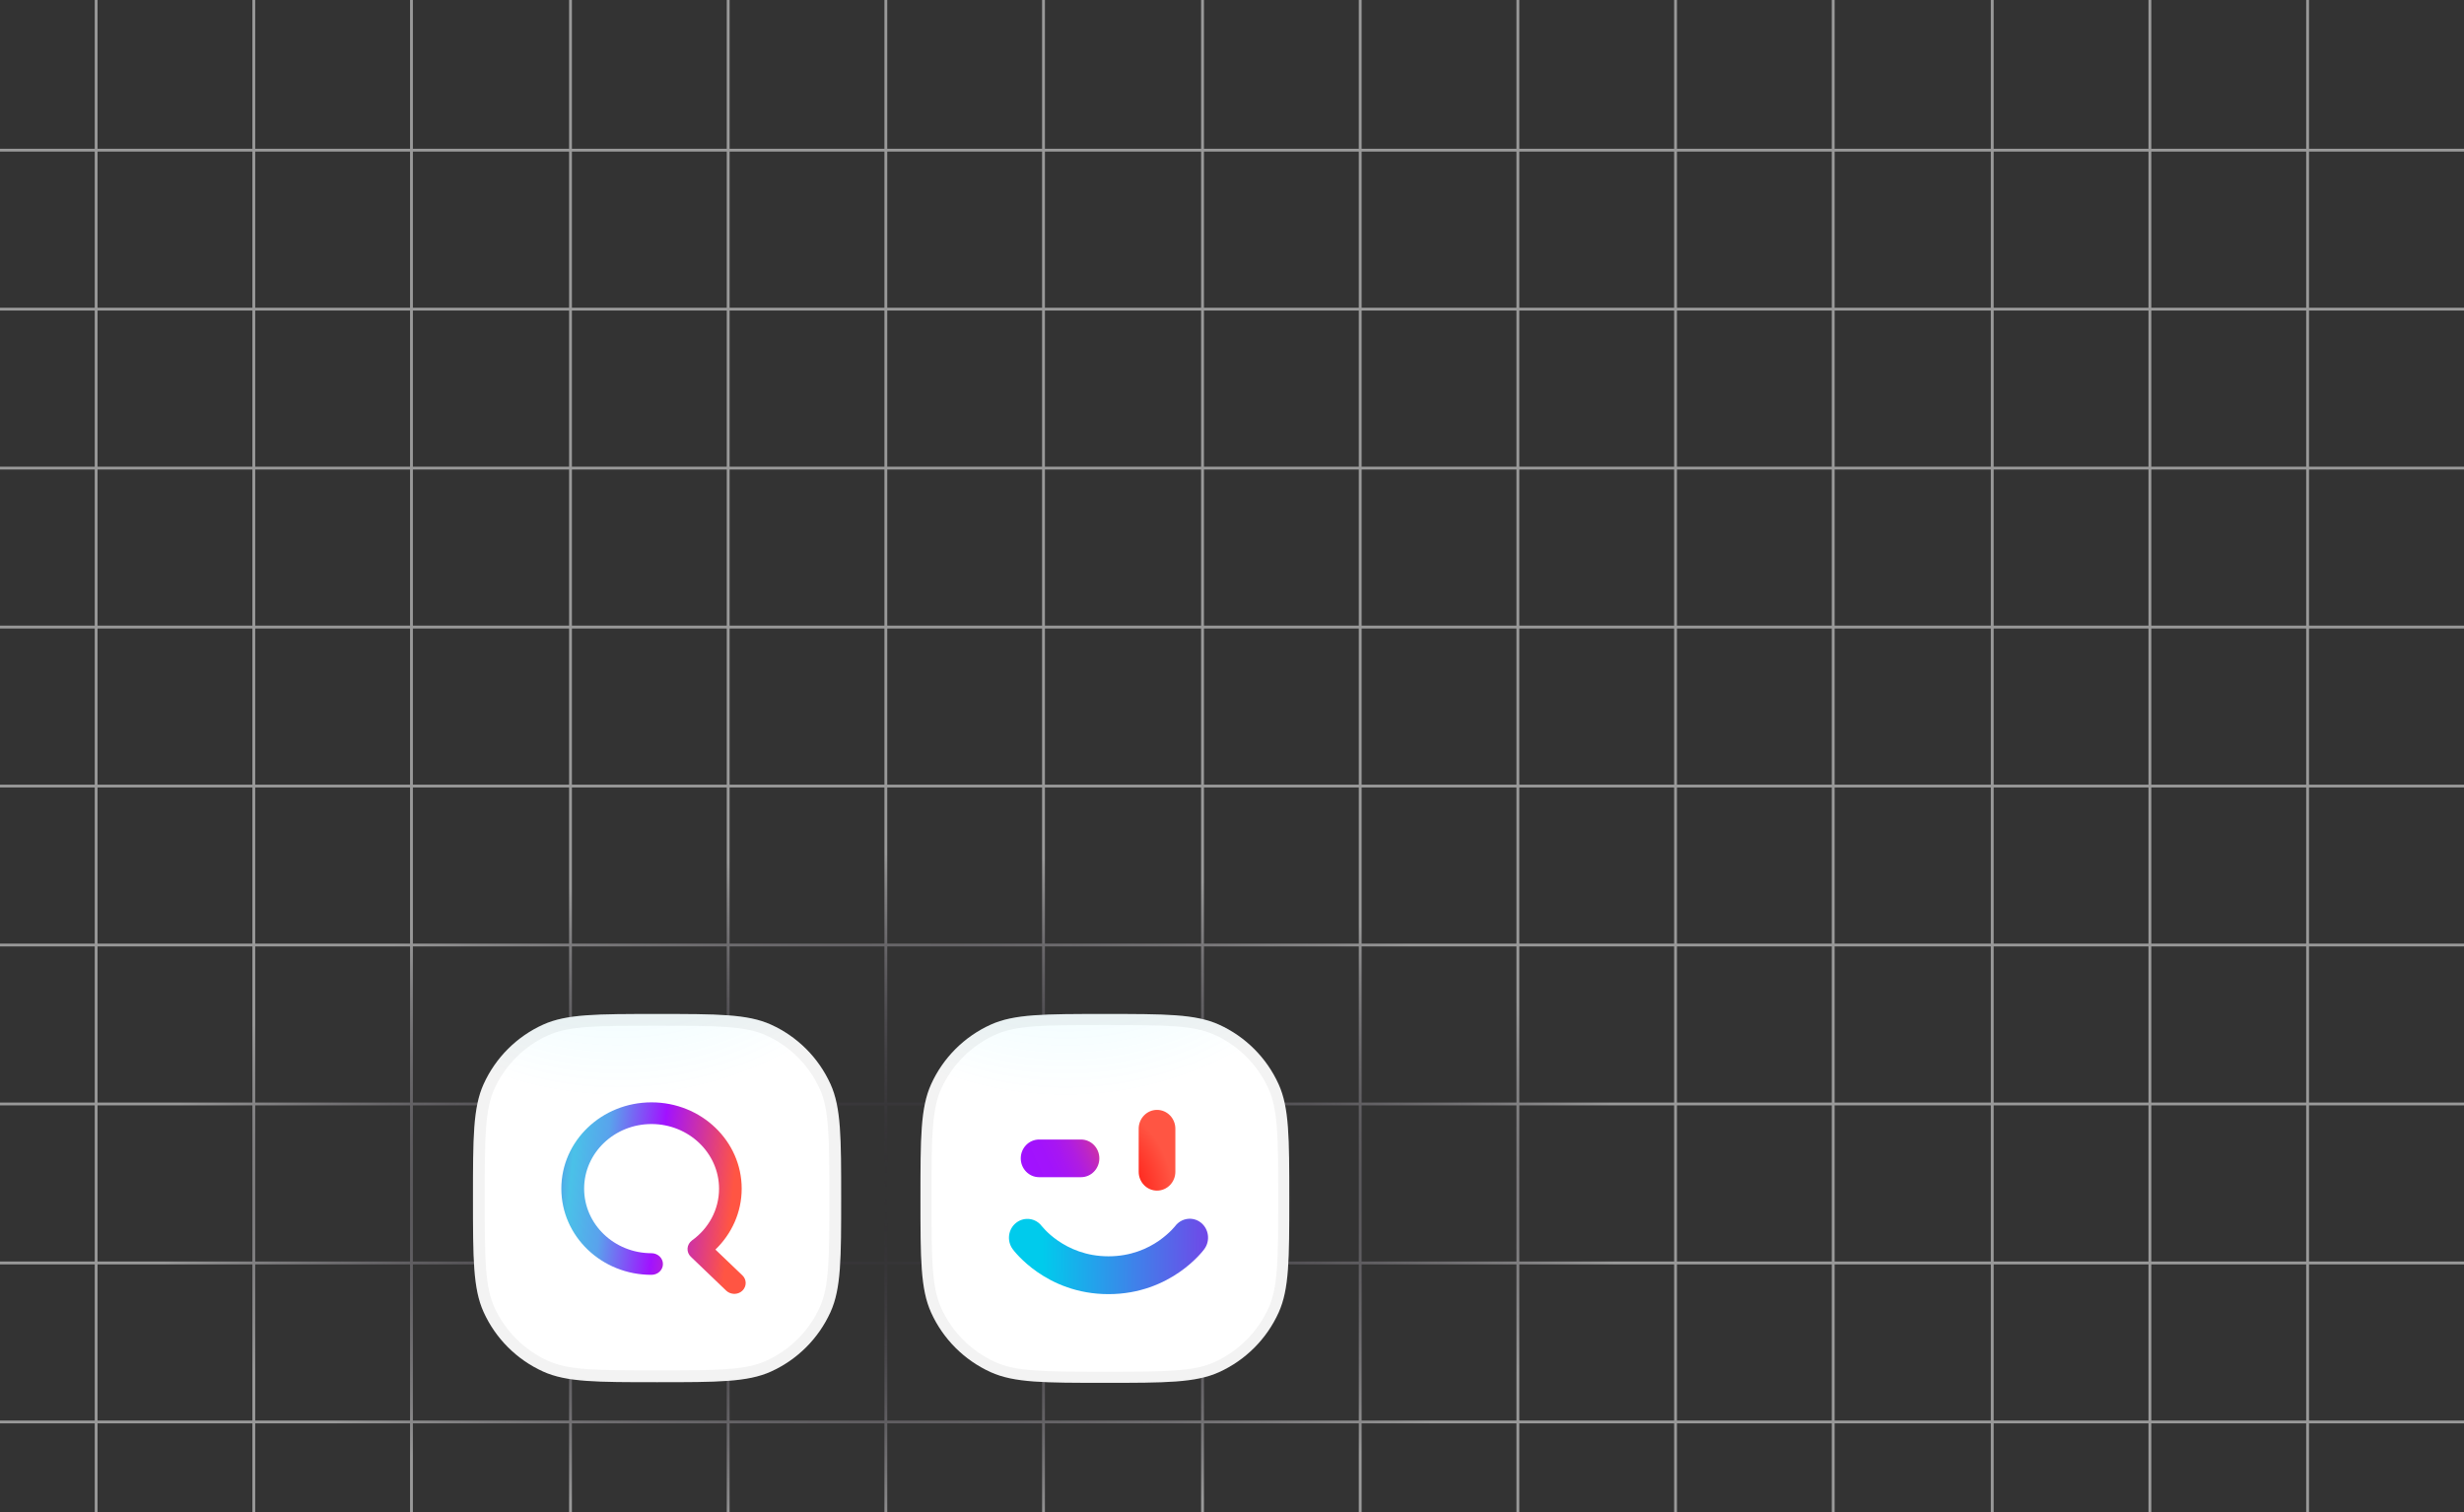 <svg width="870" height="534" viewBox="0 0 870 534" fill="none" xmlns="http://www.w3.org/2000/svg">
<rect x="0" y="0" width="870" height="534" fill="#333333" stroke="none"/>
<path d="M-244.889 -107.09V1055.91M-189.219 -107.09V1055.91M-133.548 -107.09V1055.91M-77.398 -107.09V1055.91M-21.728 -107.09V1055.91M33.943 -107.09V1055.91M89.614 -107.09V1055.91M145.284 -107.09V1055.91M201.435 -107.09V1055.91M257.106 -107.09V1055.91M312.776 -107.09V1055.91M368.447 -107.09V1055.91M424.597 -107.09V1055.91M480.268 -107.09V1055.91M535.938 -107.09V1055.91M591.609 -107.09V1055.91M647.279 -107.09V1055.91M703.431 -107.09L703.43 1055.91M759.097 -107.09V1055.91M814.777 -107.09V1055.91M-301 1007.17H870M-301 951.042L870 951.044M-301 894.916H870M-301 838.789H870M-301 782.663H870M-301 726.536H870M-301 670.41H870M-301 614.283H870M-301 558.157H870M-301 502.03H870M-301 445.904H870M-301 389.777H870M-301 333.651H870M-301 277.524H870M-301 221.398H870M-301 165.271H870M-301 109.145H870M-301 53.018H870M-301 -3.108H870M-301 -59.235H870" stroke="url(#paint0_radial_1185_4575)" stroke-opacity="0.5"/>
<path d="M325 423.113C325 401.78 325 391.114 328.765 382.805C332.994 373.471 340.471 365.994 349.805 361.765C358.114 358 368.78 358 390.113 358C411.446 358 422.113 358 430.422 361.765C439.755 365.994 447.233 373.471 451.462 382.805C455.226 391.114 455.226 401.78 455.226 423.113C455.226 444.446 455.226 455.113 451.462 463.422C447.233 472.755 439.755 480.233 430.422 484.462C422.113 488.226 411.446 488.226 390.113 488.226C368.78 488.226 358.114 488.226 349.805 484.462C340.471 480.233 332.994 472.755 328.765 463.422C325 455.113 325 444.446 325 423.113Z" fill="white"/>
<path d="M325 423.113C325 401.78 325 391.114 328.765 382.805C332.994 373.471 340.471 365.994 349.805 361.765C358.114 358 368.78 358 390.113 358C411.446 358 422.113 358 430.422 361.765C439.755 365.994 447.233 373.471 451.462 382.805C455.226 391.114 455.226 401.78 455.226 423.113C455.226 444.446 455.226 455.113 451.462 463.422C447.233 472.755 439.755 480.233 430.422 484.462C422.113 488.226 411.446 488.226 390.113 488.226C368.78 488.226 358.114 488.226 349.805 484.462C340.471 480.233 332.994 472.755 328.765 463.422C325 455.113 325 444.446 325 423.113Z" fill="url(#paint1_radial_1185_4575)" fill-opacity="0.2"/>
<path fill-rule="evenodd" clip-rule="evenodd" d="M365.363 483.86C371.557 484.317 379.389 484.32 390.113 484.32C400.838 484.32 408.669 484.317 414.864 483.86C421.019 483.405 425.248 482.517 428.809 480.903C437.279 477.065 444.065 470.279 447.903 461.809C449.517 458.248 450.405 454.019 450.86 447.864C451.317 441.669 451.32 433.838 451.32 423.113C451.32 412.389 451.317 404.557 450.86 398.363C450.405 392.207 449.517 387.978 447.903 384.417C444.065 375.947 437.279 369.161 428.809 365.323C425.248 363.71 421.019 362.821 414.864 362.367C408.669 361.909 400.838 361.907 390.113 361.907C379.389 361.907 371.557 361.909 365.363 362.367C359.207 362.821 354.978 363.71 351.417 365.323C342.947 369.161 336.161 375.947 332.323 384.417C330.71 387.978 329.821 392.207 329.367 398.363C328.909 404.557 328.907 412.389 328.907 423.113C328.907 433.838 328.909 441.669 329.367 447.864C329.821 454.019 330.71 458.248 332.323 461.809C336.161 470.279 342.947 477.065 351.417 480.903C354.978 482.517 359.207 483.405 365.363 483.86ZM328.765 382.805C325 391.114 325 401.78 325 423.113C325 444.446 325 455.113 328.765 463.422C332.994 472.755 340.471 480.233 349.805 484.462C358.114 488.226 368.78 488.226 390.113 488.226C411.446 488.226 422.113 488.226 430.422 484.462C439.755 480.233 447.233 472.755 451.462 463.422C455.226 455.113 455.226 444.446 455.226 423.113C455.226 401.78 455.226 391.114 451.462 382.805C447.233 373.471 439.755 365.994 430.422 361.765C422.113 358 411.446 358 390.113 358C368.78 358 358.114 358 349.805 361.765C340.471 365.994 332.994 373.471 328.765 382.805Z" fill="black" fill-opacity="0.05"/>
<g clip-path="url(#clip0_1185_4575)">
<path fill-rule="evenodd" clip-rule="evenodd" d="M408.526 391.859C412.101 391.859 415.002 394.84 415.002 398.507V413.712C415.002 417.379 412.101 420.361 408.526 420.361C404.952 420.361 402.051 417.379 402.051 413.712V398.507C402.051 394.84 404.952 391.859 408.526 391.859Z" fill="url(#paint2_radial_1185_4575)"/>
<path fill-rule="evenodd" clip-rule="evenodd" d="M360.414 408.972C360.414 405.305 363.315 402.323 366.89 402.323H381.687C385.261 402.323 388.162 405.305 388.162 408.972C388.162 412.639 385.261 415.62 381.687 415.62H366.89C363.315 415.62 360.414 412.639 360.414 408.972Z" fill="url(#paint3_linear_1185_4575)"/>
<path fill-rule="evenodd" clip-rule="evenodd" d="M367.887 432.972C365.748 430.05 361.705 429.484 358.833 431.69C355.962 433.896 355.405 438.07 357.544 440.992C357.544 440.992 357.573 441.051 357.602 441.081C357.632 441.141 357.69 441.201 357.749 441.26C357.866 441.409 358.013 441.618 358.218 441.856C358.628 442.333 359.185 442.989 359.917 443.735C361.382 445.225 363.492 447.193 366.305 449.131C371.931 453.037 380.34 456.912 391.386 456.912C402.433 456.912 410.842 453.037 416.468 449.131C419.281 447.193 421.391 445.225 422.856 443.735C423.588 442.989 424.145 442.333 424.555 441.856C424.76 441.618 424.907 441.409 425.024 441.26C425.082 441.171 425.2 441.022 425.258 440.962C425.258 440.962 425.258 440.962 425.258 440.992V440.962C427.397 438.01 426.811 433.837 423.969 431.63C421.127 429.424 417.083 430.02 414.915 432.912C414.886 432.942 414.827 433.032 414.71 433.151C414.505 433.389 414.153 433.807 413.684 434.284C412.717 435.268 411.223 436.639 409.231 438.04C405.275 440.783 399.327 443.556 391.386 443.556C383.446 443.556 377.527 440.783 373.542 438.04C371.55 436.669 370.055 435.297 369.088 434.284C368.62 433.777 368.268 433.389 368.063 433.151C367.946 433.032 367.887 432.942 367.858 432.912L367.887 432.972Z" fill="url(#paint4_linear_1185_4575)"/>
</g>
<path d="M167 423C167 401.704 167 391.056 170.758 382.762C174.98 373.444 182.444 365.98 191.762 361.758C200.056 358 210.704 358 232 358C253.296 358 263.944 358 272.238 361.758C281.556 365.98 289.02 373.444 293.242 382.762C297 391.056 297 401.704 297 423C297 444.296 297 454.944 293.242 463.238C289.02 472.556 281.556 480.02 272.238 484.242C263.944 488 253.296 488 232 488C210.704 488 200.056 488 191.762 484.242C182.444 480.02 174.98 472.556 170.758 463.238C167 454.944 167 444.296 167 423Z" fill="white"/>
<path d="M167 423C167 401.704 167 391.056 170.758 382.762C174.98 373.444 182.444 365.98 191.762 361.758C200.056 358 210.704 358 232 358C253.296 358 263.944 358 272.238 361.758C281.556 365.98 289.02 373.444 293.242 382.762C297 391.056 297 401.704 297 423C297 444.296 297 454.944 293.242 463.238C289.02 472.556 281.556 480.02 272.238 484.242C263.944 488 253.296 488 232 488C210.704 488 200.056 488 191.762 484.242C182.444 480.02 174.98 472.556 170.758 463.238C167 454.944 167 444.296 167 423Z" fill="url(#paint5_radial_1185_4575)" fill-opacity="0.2"/>
<path fill-rule="evenodd" clip-rule="evenodd" d="M207.312 483.382C213.484 483.837 221.29 483.84 232 483.84C242.71 483.84 250.516 483.837 256.688 483.382C262.819 482.929 267.006 482.046 270.522 480.453C278.919 476.648 285.648 469.919 289.453 461.522C291.046 458.006 291.929 453.819 292.382 447.688C292.837 441.516 292.84 433.71 292.84 423C292.84 412.29 292.837 404.484 292.382 398.312C291.929 392.181 291.046 387.994 289.453 384.478C285.648 376.081 278.919 369.352 270.522 365.547C267.006 363.954 262.819 363.071 256.688 362.618C250.516 362.163 242.71 362.16 232 362.16C221.29 362.16 213.484 362.163 207.312 362.618C201.181 363.071 196.994 363.954 193.478 365.547C185.081 369.352 178.352 376.081 174.547 384.478C172.954 387.994 172.071 392.181 171.618 398.312C171.163 404.484 171.16 412.29 171.16 423C171.16 433.71 171.163 441.516 171.618 447.688C172.071 453.819 172.954 458.006 174.547 461.522C178.352 469.919 185.081 476.648 193.478 480.453C196.994 482.046 201.181 482.929 207.312 483.382ZM170.758 382.762C167 391.056 167 401.704 167 423C167 444.296 167 454.944 170.758 463.238C174.98 472.556 182.444 480.02 191.762 484.242C200.056 488 210.704 488 232 488C253.296 488 263.944 488 272.238 484.242C281.556 480.02 289.02 472.556 293.242 463.238C297 454.944 297 444.296 297 423C297 401.704 297 391.056 293.242 382.762C289.02 373.444 281.556 365.98 272.238 361.758C263.944 358 253.296 358 232 358C210.704 358 200.056 358 191.762 361.758C182.444 365.98 174.98 373.444 170.758 382.762Z" fill="black" fill-opacity="0.05"/>
<g clip-path="url(#clip1_1185_4575)">
<path d="M259.587 456.8C260.515 456.737 261.42 456.371 262.119 455.695C263.67 454.196 263.696 451.776 262.119 450.277L252.602 441.176C258.323 435.652 261.879 428.05 261.879 419.659C261.879 402.878 247.656 389.2 230.039 389.2C212.421 389.2 198.199 402.851 198.199 419.659C198.199 436.467 212.421 450.145 230.039 450.093C232.285 450.093 234.076 448.383 234.076 446.279C234.076 444.174 232.258 442.465 230.039 442.465C216.939 442.465 206.246 432.285 206.246 419.659C206.246 407.034 216.939 396.854 230.039 396.854C243.138 396.854 253.885 407.06 253.885 419.686C253.885 427.156 250.143 433.784 244.341 437.94C243.432 438.624 242.844 439.624 242.764 440.729C242.684 441.833 243.085 442.912 243.914 443.701L256.425 455.695C257.143 456.366 258.066 456.736 259.004 456.8H259.587Z" fill="url(#paint6_linear_1185_4575)"/>
</g>
<defs>
<radialGradient id="paint0_radial_1185_4575" cx="0" cy="0" r="1" gradientUnits="userSpaceOnUse" gradientTransform="translate(315.5 421) rotate(89.29) scale(121.009 264.221)">
<stop stop-color="#231231" stop-opacity="0"/>
<stop offset="0.99" stop-color="white"/>
</radialGradient>
<radialGradient id="paint1_radial_1185_4575" cx="0" cy="0" r="1" gradientUnits="userSpaceOnUse" gradientTransform="translate(375.839 261.443) rotate(77.074) scale(126.355)">
<stop stop-color="#00DBFF"/>
<stop offset="1" stop-color="#00DBFF" stop-opacity="0"/>
</radialGradient>
<radialGradient id="paint2_radial_1185_4575" cx="0" cy="0" r="1" gradientUnits="userSpaceOnUse" gradientTransform="translate(387.147 422.268) rotate(-9.948) scale(31.151 38.545)">
<stop offset="0.5" stop-color="#FF291F"/>
<stop offset="0.88" stop-color="#FF5543"/>
</radialGradient>
<linearGradient id="paint3_linear_1185_4575" x1="363.678" y1="412.771" x2="393.146" y2="398.985" gradientUnits="userSpaceOnUse">
<stop stop-color="#A112FF"/>
<stop offset="0.21" stop-color="#A213FB"/>
<stop offset="0.36" stop-color="#A716F2"/>
<stop offset="0.5" stop-color="#AF1CE2"/>
<stop offset="0.62" stop-color="#BA24CB"/>
<stop offset="0.74" stop-color="#C92FAD"/>
<stop offset="0.85" stop-color="#DB3C89"/>
<stop offset="0.96" stop-color="#F14B5F"/>
<stop offset="1" stop-color="#FA524E"/>
</linearGradient>
<linearGradient id="paint4_linear_1185_4575" x1="357.491" y1="446.412" x2="427.811" y2="445.881" gradientUnits="userSpaceOnUse">
<stop offset="0.15" stop-color="#00CBEC"/>
<stop offset="0.98" stop-color="#7048E8"/>
</linearGradient>
<radialGradient id="paint5_radial_1185_4575" cx="0" cy="0" r="1" gradientUnits="userSpaceOnUse" gradientTransform="translate(217.751 261.611) rotate(77.074) scale(126.135)">
<stop stop-color="#00DBFF"/>
<stop offset="1" stop-color="#00DBFF" stop-opacity="0"/>
</radialGradient>
<linearGradient id="paint6_linear_1185_4575" x1="182.599" y1="472.399" x2="252.713" y2="479.729" gradientUnits="userSpaceOnUse">
<stop stop-color="#7048E8"/>
<stop offset="0.035" stop-color="#607CE8"/>
<stop offset="0.185" stop-color="#4AC1E8"/>
<stop offset="0.35" stop-color="#59A3EC"/>
<stop offset="0.626" stop-color="#A112FF"/>
<stop offset="1" stop-color="#FF5543"/>
</linearGradient>
<clipPath id="clip0_1185_4575">
<rect width="70.322" height="65.113" fill="white" transform="translate(356.254 391.859)"/>
</clipPath>
<clipPath id="clip1_1185_4575">
<rect width="65.096" height="67.6" fill="white" transform="translate(198.199 389.2)"/>
</clipPath>
</defs>
</svg>
